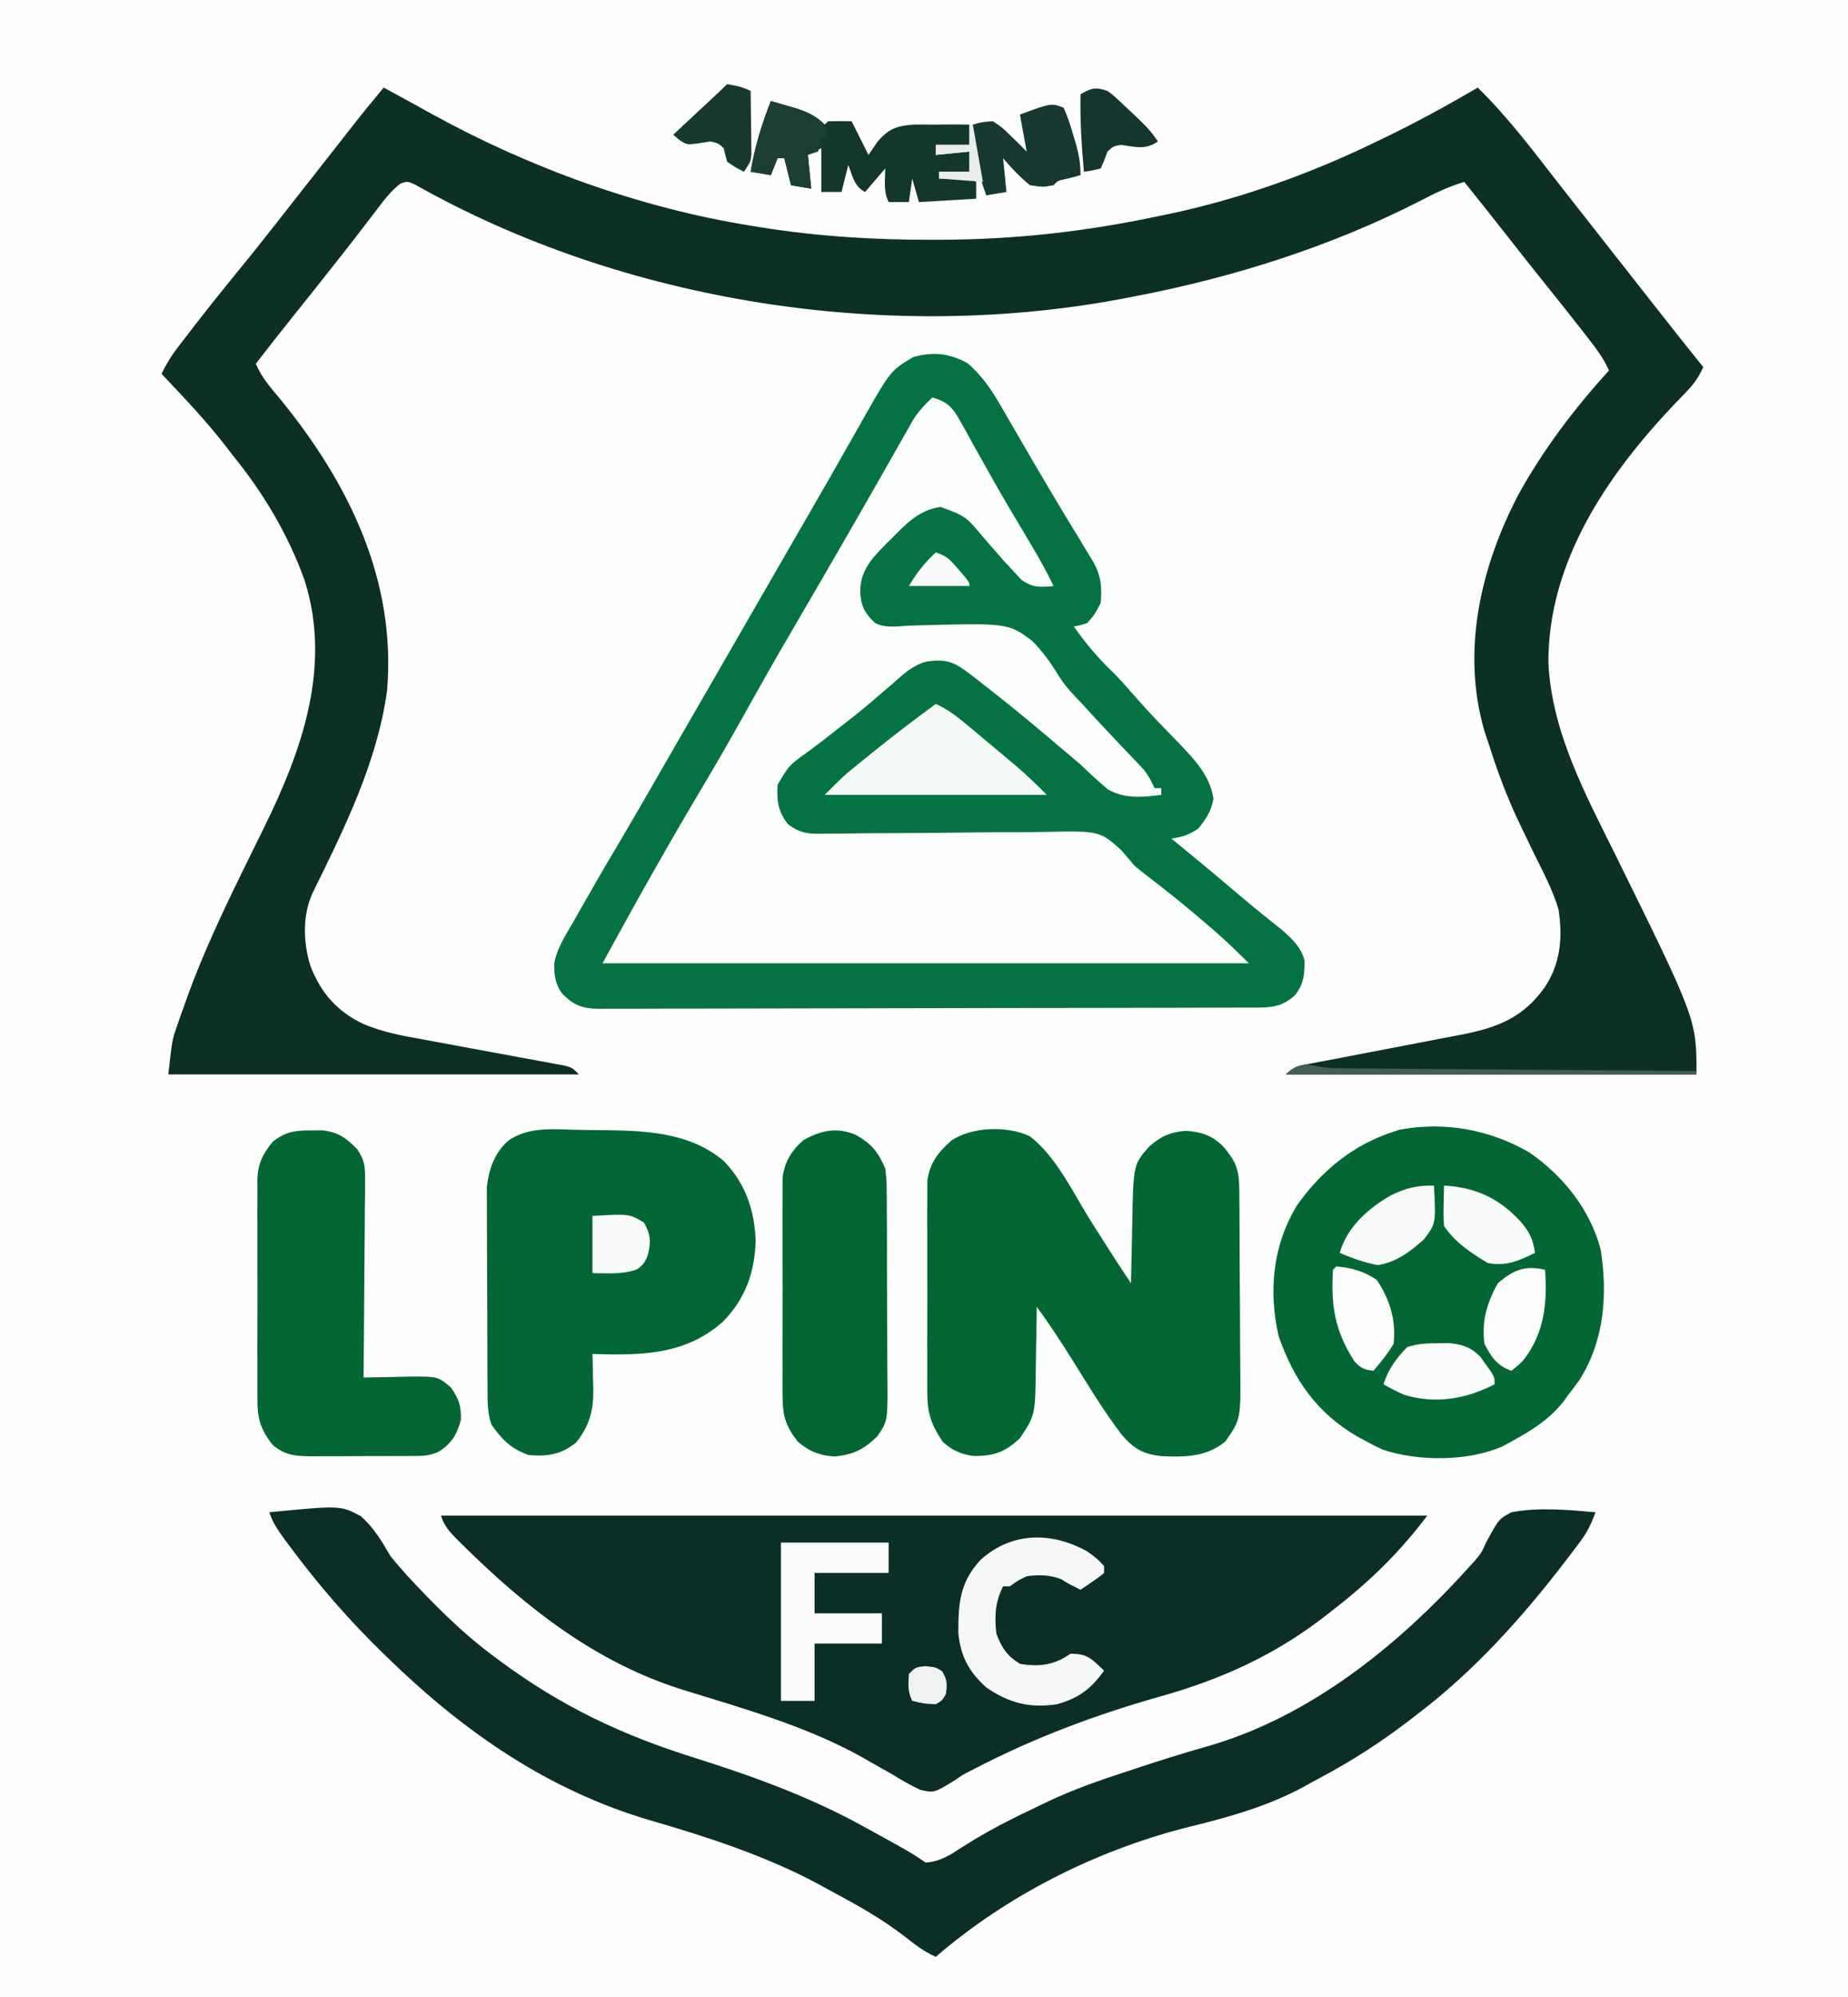 <?xml version="1.0" encoding="UTF-8"?>
<svg version="1.1" xmlns="http://www.w3.org/2000/svg" width="549" height="593">
<rect width="100%" height="100%" fill="#808080" stroke="none"/>
<path d="M0 0 C181.17 0 362.34 0 549 0 C549 195.69 549 391.38 549 593 C367.83 593 186.66 593 0 593 C0 397.31 0 201.62 0 0 Z " fill="#FEFEFE" transform="translate(0,0)"/>
<path d="M0 0 C4.478 3.749 7.363 8.179 10.27 13.203 C10.601 13.773 10.932 14.342 11.274 14.929 C12.353 16.784 13.426 18.642 14.5 20.5 C16.015 23.108 17.532 25.714 19.051 28.32 C19.434 28.979 19.818 29.639 20.214 30.318 C22.811 34.771 25.443 39.202 28.105 43.617 C28.453 44.194 28.801 44.77 29.159 45.365 C30.811 48.102 32.468 50.836 34.128 53.567 C34.715 54.538 35.302 55.508 35.906 56.508 C36.679 57.778 36.679 57.778 37.467 59.075 C39.789 63.212 40.085 66.559 39.688 71.25 C37.938 74.625 37.938 74.625 35.688 77.25 C33.547 77.914 33.547 77.914 31.688 78.25 C35.228 83.293 38.999 87.752 43.465 92 C45.376 93.935 47.152 95.91 48.93 97.965 C51.461 100.884 54.053 103.718 56.73 106.504 C57.752 107.568 57.752 107.568 58.795 108.654 C60.189 110.101 61.588 111.544 62.99 112.982 C67.62 117.824 72.072 122.481 73.188 129.312 C72.543 133.098 71.063 135.263 68.688 138.25 C65.77 140.195 64.062 140.703 60.688 141.25 C61.652 142.033 61.652 142.033 62.637 142.832 C68.421 147.544 74.15 152.31 79.829 157.148 C82.466 159.39 85.115 161.609 87.816 163.773 C88.784 164.549 89.753 165.325 90.75 166.125 C91.607 166.803 92.464 167.481 93.348 168.18 C96.431 170.908 99.224 173.41 100.254 177.496 C100.247 181.643 100.013 184.433 97.375 187.75 C93.051 191.772 89.103 191.398 83.502 191.397 C82.658 191.401 81.813 191.405 80.943 191.408 C78.104 191.419 75.264 191.423 72.424 191.427 C70.393 191.433 68.361 191.44 66.329 191.447 C60.802 191.464 55.276 191.475 49.749 191.483 C46.298 191.488 42.847 191.494 39.396 191.501 C28.605 191.52 17.813 191.534 7.022 191.542 C-5.446 191.552 -17.914 191.578 -30.382 191.619 C-40.013 191.649 -49.644 191.664 -59.274 191.667 C-65.03 191.669 -70.785 191.678 -76.54 191.703 C-81.952 191.727 -87.364 191.731 -92.777 191.721 C-94.765 191.72 -96.752 191.727 -98.74 191.74 C-101.451 191.758 -104.162 191.751 -106.873 191.738 C-107.662 191.749 -108.451 191.76 -109.263 191.771 C-114.248 191.712 -116.807 190.804 -120.312 187.25 C-122.33 184.464 -122.711 181.799 -122.668 178.375 C-121.9 173.784 -119.235 169.856 -116.938 165.875 C-116.389 164.898 -115.84 163.921 -115.275 162.915 C-113.639 160.016 -111.981 157.131 -110.312 154.25 C-109.881 153.504 -109.449 152.758 -109.004 151.989 C-107.04 148.61 -105.053 145.246 -103.055 141.887 C-99.693 136.225 -96.411 130.518 -93.125 124.812 C-92.487 123.706 -91.849 122.599 -91.192 121.458 C-89.884 119.187 -88.576 116.916 -87.268 114.645 C-84.119 109.178 -80.966 103.714 -77.812 98.25 C-76.562 96.083 -75.312 93.917 -74.062 91.75 C-66.562 78.75 -59.062 65.75 -51.562 52.75 C-50.943 51.676 -50.324 50.602 -49.685 49.495 C-48.444 47.344 -47.201 45.192 -45.957 43.042 C-43.044 38.001 -40.139 32.955 -37.27 27.888 C-36.255 26.098 -35.237 24.309 -34.219 22.521 C-32.943 20.28 -31.673 18.036 -30.41 15.787 C-22.716 2.305 -22.716 2.305 -16 -1.75 C-10.026 -3.37 -5.475 -2.893 0 0 Z " fill="#047341" transform="translate(287.312,107.75)"/>
<path d="M0 0 C0.93 0.51 0.93 0.51 1.879 1.031 C3.799 2.082 5.721 3.128 7.645 4.172 C9.857 5.378 12.063 6.596 14.262 7.828 C43.339 23.848 76.181 35.737 109 41 C109.934 41.153 110.868 41.305 111.83 41.462 C128.716 44.169 145.351 45.211 162.438 45.188 C163.769 45.186 163.769 45.186 165.128 45.185 C187.723 45.133 208.881 42.732 231 38 C232.1 37.773 232.1 37.773 233.222 37.541 C254.3 33.123 275.675 25.448 295 16 C296.022 15.509 296.022 15.509 297.065 15.009 C306.62 10.417 315.862 5.369 325 0 C334.111 8.902 341.789 19.187 349.609 29.218 C351.898 32.151 354.2 35.075 356.5 38 C357.417 39.167 358.333 40.333 359.25 41.5 C359.704 42.078 360.158 42.655 360.625 43.25 C364.75 48.5 364.75 48.5 366.126 50.251 C367.04 51.414 367.954 52.578 368.868 53.741 C371.199 56.707 373.528 59.673 375.855 62.641 C381.202 69.456 386.572 76.25 392 83 C390.695 85.87 389.293 87.963 387.094 90.215 C386.52 90.812 385.945 91.409 385.354 92.024 C384.742 92.656 384.13 93.287 383.5 93.938 C363.435 115.061 345.792 140.904 346 171 C347.083 191.616 357.018 209.878 366 228 C390 276.672 390 276.672 390 293 C349.74 293 309.48 293 268 293 C270.527 290.473 272.113 290.397 275.608 289.735 C276.783 289.508 277.958 289.28 279.169 289.046 C280.446 288.807 281.723 288.567 283.039 288.32 C284.362 288.065 285.686 287.808 287.009 287.551 C292.627 286.459 298.249 285.386 303.872 284.319 C307.312 283.665 310.751 283 314.188 282.328 C316.123 281.953 318.06 281.592 319.997 281.231 C330.842 279.111 338.467 276.246 345 267 C349.652 259.877 350.257 252.312 349 244 C347.321 238.399 344.611 233.212 342 228 C340.631 225.194 339.28 222.381 337.938 219.562 C337.603 218.861 337.268 218.159 336.923 217.435 C333.636 210.428 330.943 203.271 328.602 195.896 C328.077 194.243 327.523 192.599 326.965 190.957 C320.072 167.201 325.902 142.316 337 121 C344.406 107.569 353.673 95.318 364 84 C362.365 80.317 360.092 77.361 357.625 74.188 C357.187 73.623 356.75 73.059 356.299 72.478 C352.426 67.505 348.489 62.584 344.542 57.67 C341.084 53.364 337.656 49.035 334.25 44.688 C329.869 39.096 325.451 33.536 321 28 C316.445 29.382 312.378 31.284 308.188 33.5 C281.617 47.132 252.297 56.415 223 62 C222.045 62.189 222.045 62.189 221.071 62.382 C150.618 76.077 71.605 64.014 9.172 28.73 C7.05 27.803 7.05 27.803 5.02 28.473 C2.133 30.655 0.094 33.382 -2.062 36.25 C-3.044 37.527 -4.026 38.805 -5.008 40.082 C-5.506 40.735 -6.004 41.388 -6.517 42.061 C-8.797 45.041 -11.116 47.989 -13.438 50.938 C-13.885 51.508 -14.333 52.078 -14.794 52.666 C-18.756 57.707 -22.763 62.711 -26.774 67.713 C-30.562 72.44 -34.305 77.2 -38 82 C-36.252 86.209 -33.314 89.405 -30.438 92.875 C-10.276 117.714 3.724 146.311 1 179 C-1.942 200.346 -11.682 219.931 -21.095 239.049 C-24.216 245.78 -23.944 253.863 -21.75 260.875 C-18.673 268.803 -13.794 274.363 -6.123 277.978 C-0.192 280.545 5.944 281.593 12.277 282.727 C13.525 282.96 14.773 283.194 16.058 283.435 C19.346 284.05 22.634 284.656 25.924 285.257 C30.582 286.108 35.238 286.967 39.892 287.837 C42.364 288.298 44.838 288.753 47.314 289.199 C48.982 289.51 48.982 289.51 50.683 289.827 C51.664 290.006 52.645 290.184 53.656 290.369 C56 291 56 291 58 293 C17.74 293 -22.52 293 -64 293 C-62.873 282.858 -62.873 282.858 -61.469 278.793 C-61.158 277.888 -60.847 276.983 -60.527 276.051 C-60.188 275.106 -59.849 274.161 -59.5 273.188 C-58.961 271.669 -58.961 271.669 -58.41 270.121 C-53.782 257.343 -48.05 245.171 -42.082 232.977 C-41.733 232.262 -41.384 231.547 -41.024 230.811 C-39.281 227.242 -37.529 223.679 -35.76 220.124 C-24.392 197.117 -15.337 171.906 -23.526 146.274 C-28.409 132.607 -35.856 120.204 -45 109 C-45.621 108.189 -46.243 107.378 -46.883 106.543 C-52.767 98.923 -59.394 91.989 -66 85 C-64.702 82.247 -63.267 79.868 -61.418 77.453 C-60.648 76.445 -60.648 76.445 -59.863 75.417 C-59.31 74.702 -58.757 73.987 -58.188 73.25 C-57.611 72.501 -57.035 71.751 -56.442 70.979 C-51.965 65.184 -47.379 59.484 -42.741 53.816 C-37.859 47.847 -33.089 41.795 -28.343 35.718 C-26.068 32.807 -23.783 29.904 -21.5 27 C-18.677 23.409 -15.855 19.816 -13.039 16.219 C-12.551 15.596 -12.063 14.974 -11.561 14.332 C-10.637 13.153 -9.713 11.973 -8.791 10.793 C-5.926 7.138 -2.988 3.555 0 0 Z " fill="#0C2F26" transform="translate(114,26)"/>
<path d="M0 0 C96.69 0 193.38 0 293 0 C284.813 10.916 275.773 19.671 265 28 C264.165 28.658 264.165 28.658 263.313 29.329 C248.163 41.208 232.216 48.483 213.702 53.688 C194.614 59.066 176.208 65.961 158.598 75.113 C158.031 75.399 157.464 75.684 156.88 75.978 C154.895 77.02 154.895 77.02 152.724 78.524 C146.529 82.345 146.529 82.345 142.352 81.402 C139.45 80.046 136.784 78.501 134.062 76.812 C132.02 75.651 129.974 74.495 127.926 73.344 C126.92 72.768 125.914 72.191 124.877 71.598 C108.337 62.414 89.482 57.164 71.504 51.602 C46.039 43.571 25.484 27.492 6.688 8.938 C6.13 8.389 5.572 7.841 4.997 7.276 C2.613 4.872 1.085 3.256 0 0 Z " fill="#0B2E26" transform="translate(131,450)"/>
<path d="M0 0 C4.551 1.351 6.037 2.998 8.312 7.109 C8.907 8.164 9.502 9.219 10.114 10.306 C10.737 11.442 11.359 12.579 12 13.75 C12.656 14.922 13.313 16.094 13.972 17.265 C14.982 19.061 15.992 20.857 16.996 22.657 C20.822 29.507 24.849 36.235 28.875 42.968 C31.42 47.245 33.856 51.507 36 56 C31.927 56.359 29.747 56.542 26.375 54.094 C25.591 53.238 24.808 52.382 24 51.5 C22.724 50.133 22.724 50.133 21.422 48.738 C19.352 46.398 17.293 44.051 15.25 41.688 C9.964 35.322 9.964 35.322 2.438 32.5 C-3.974 33.433 -7.754 37.439 -12.125 41.875 C-12.65 42.392 -13.174 42.909 -13.715 43.441 C-17.827 47.574 -21.427 51.365 -21.438 57.5 C-21.302 61.792 -20.185 64.002 -17 67 C-13.787 68.606 -10.315 67.905 -6.801 67.754 C22.42 66.921 22.42 66.921 29.535 72.203 C32.797 75.415 35.326 79.039 37.697 82.943 C39.652 86.029 42.024 88.434 44.562 91.062 C45.418 92.002 46.274 92.942 47.156 93.91 C49.32 96.275 51.514 98.608 53.719 100.934 C54.356 101.608 54.993 102.283 55.65 102.978 C56.898 104.298 58.15 105.614 59.406 106.926 C59.975 107.528 60.543 108.13 61.129 108.75 C61.888 109.547 61.888 109.547 62.662 110.359 C64.111 112.136 65.05 113.92 66 116 C66.66 116 67.32 116 68 116 C68 116.66 68 117.32 68 118 C62.372 118.725 57.212 119.253 52.145 116.383 C49.31 114.03 46.658 111.551 44 109 C41.859 107.136 39.679 105.32 37.5 103.5 C36.395 102.564 35.291 101.628 34.188 100.691 C27.227 94.804 20.153 89.072 12.938 83.5 C12.377 83.066 11.816 82.632 11.238 82.185 C6.478 78.533 4.313 77.632 -1.588 78.38 C-5.783 79.459 -8.52 82.03 -11.688 84.875 C-13.077 86.064 -14.468 87.251 -15.859 88.438 C-16.55 89.036 -17.24 89.634 -17.951 90.25 C-21.039 92.888 -24.231 95.383 -27.438 97.875 C-28.012 98.326 -28.586 98.777 -29.178 99.242 C-31.686 101.212 -34.209 103.156 -36.766 105.062 C-42.516 109.121 -42.516 109.121 -46 115 C-46.259 119.715 -45.922 122.802 -42.991 126.61 C-39.118 129.705 -36.073 129.65 -31.329 129.517 C-30.036 129.511 -30.036 129.511 -28.716 129.505 C-26.847 129.493 -24.978 129.471 -23.109 129.439 C-20.144 129.39 -17.181 129.376 -14.216 129.372 C-5.787 129.354 2.64 129.278 11.068 129.168 C16.229 129.104 21.388 129.083 26.55 129.089 C28.509 129.082 30.469 129.058 32.428 129.016 C49.669 128.653 49.669 128.653 56.061 134.381 C57.402 135.897 58.719 137.434 60 139 C61.139 139.98 62.308 140.928 63.512 141.828 C69.857 146.667 76.032 151.648 82.062 156.875 C82.991 157.678 82.991 157.678 83.938 158.497 C87.447 161.559 90.69 164.69 94 168 C30.64 168 -32.72 168 -98 168 C-88.282 150.183 -78.372 132.522 -67.968 115.096 C-62.877 106.545 -57.979 97.9 -53.146 89.201 C-48.076 80.09 -42.834 71.085 -37.562 62.09 C-33.868 55.784 -30.212 49.457 -26.562 43.125 C-25.948 42.061 -25.333 40.997 -24.7 39.9 C-21.752 34.792 -18.814 29.68 -15.901 24.552 C-14.537 22.152 -13.168 19.754 -11.799 17.357 C-10.836 15.666 -9.879 13.97 -8.922 12.274 C-8.336 11.248 -7.749 10.221 -7.145 9.164 C-6.633 8.261 -6.121 7.358 -5.593 6.428 C-3.96 3.94 -2.174 2.022 0 0 Z " fill="#FCFDFD" transform="translate(277,118)"/>
<path d="M0 0 C21.142 -2.057 21.142 -2.057 27.151 1.147 C31.011 4.452 33.449 8.657 36 13 C37.063 14.346 38.162 15.665 39.312 16.938 C39.849 17.545 40.385 18.152 40.938 18.777 C49.042 27.512 57.382 35.927 67 43 C67.52 43.386 68.041 43.772 68.577 44.17 C86.831 57.67 104.685 66.116 126.266 72.879 C143.41 78.284 160.214 84.341 176 93 C176.718 93.393 177.435 93.786 178.174 94.19 C190.283 100.855 190.283 100.855 195 104 C199.349 103.715 202.224 101.791 205.812 99.438 C210.783 96.264 215.842 93.433 221.125 90.812 C221.745 90.504 222.365 90.196 223.003 89.879 C224.994 88.902 226.996 87.949 229 87 C229.803 86.612 230.606 86.224 231.433 85.823 C238.91 82.297 246.587 79.627 254.438 77.062 C255.77 76.621 257.103 76.179 258.436 75.737 C265.064 73.548 271.711 71.469 278.428 69.568 C309.11 60.874 335.471 39.528 356.562 16.125 C357.419 15.185 357.419 15.185 358.293 14.227 C360.152 11.954 360.152 11.954 361.551 8.836 C365.296 1.988 365.296 1.988 369 0 C377.198 -1.534 385.742 -0.731 394 0 C392.828 3.144 391.614 5.811 389.602 8.496 C389.129 9.13 388.656 9.763 388.169 10.416 C387.659 11.083 387.15 11.75 386.625 12.438 C385.822 13.494 385.822 13.494 385.003 14.572 C372.169 31.308 357.86 47.227 341 60 C340.451 60.426 339.901 60.852 339.335 61.291 C330.59 68.057 321.588 73.867 311.813 79.036 C310.195 79.896 308.592 80.786 306.992 81.68 C296.035 87.57 283.912 90.833 271.875 93.75 C245.027 100.731 218.996 113.875 198 132 C194.496 130.436 191.751 128.314 188.75 125.938 C182.201 120.902 175.203 116.901 167.921 113.026 C166.21 112.112 164.512 111.173 162.816 110.23 C147.207 101.91 130.001 96.353 113.062 91.438 C83.091 82.625 58.279 65.52 36 44 C35.379 43.401 34.758 42.802 34.119 42.185 C23.75 32.128 14.609 21.601 6 10 C5.518 9.352 5.036 8.704 4.54 8.037 C2.595 5.377 1.049 3.146 0 0 Z " fill="#0B2F26" transform="translate(80,449)"/>
<path d="M0 0 C10.026 6.882 18.106 16.957 21.23 28.836 C23.343 42.334 22.325 55.992 14.828 67.73 C13.806 69.12 12.765 70.496 11.703 71.855 C11.264 72.469 10.824 73.083 10.371 73.715 C6.162 79.197 0.713 82.57 -5.297 85.855 C-6.095 86.294 -6.893 86.732 -7.715 87.184 C-17.938 91.8 -32.824 91.821 -43.422 88.293 C-45.887 87.176 -45.887 87.176 -48.297 85.855 C-49.226 85.358 -50.156 84.86 -51.113 84.348 C-63.073 77.351 -69.912 67.58 -74.434 54.59 C-77.552 41.101 -76.167 27.259 -68.805 15.465 C-61.576 5.352 -52.156 -2.335 -40.297 -6.145 C-39.706 -6.338 -39.116 -6.531 -38.508 -6.73 C-25.132 -9.235 -11.69 -6.763 0 0 Z " fill="#036734" transform="translate(454.297,342.145)"/>
<path d="M0 0 C7.943 6.024 12.997 17.098 18.25 25.375 C19.639 27.558 21.028 29.74 22.418 31.922 C23.325 33.35 23.325 33.35 24.251 34.808 C26.156 37.77 28.101 40.7 30.062 43.625 C30.077 42.763 30.092 41.902 30.107 41.014 C30.168 37.776 30.242 34.539 30.325 31.302 C30.358 29.909 30.386 28.515 30.409 27.121 C30.724 8.416 30.724 8.416 35.478 3.018 C38.956 -0.039 41.777 -1.278 46.375 -1.625 C51.017 -1.31 54.184 -0.273 57.512 3.09 C61.565 7.84 62.192 10.258 62.24 16.426 C62.246 17.126 62.253 17.825 62.259 18.546 C62.279 20.866 62.291 23.187 62.301 25.508 C62.305 26.301 62.309 27.095 62.313 27.913 C62.334 32.117 62.348 36.321 62.358 40.525 C62.369 44.856 62.403 49.187 62.443 53.518 C62.469 56.857 62.477 60.195 62.481 63.535 C62.486 65.13 62.497 66.726 62.516 68.321 C62.688 84.032 62.688 84.032 58.062 90.625 C52.498 95.191 46.327 95.249 39.332 94.988 C33.699 94.362 31.071 92.92 27.363 88.684 C21.746 81.347 16.983 73.325 12.074 65.506 C8.881 60.425 5.612 55.464 2.062 50.625 C2.053 51.522 2.044 52.419 2.034 53.344 C1.99 56.706 1.928 60.068 1.855 63.43 C1.827 64.879 1.806 66.328 1.792 67.777 C1.636 82.803 1.636 82.803 -2.938 89.625 C-7.271 93.747 -10.791 95.009 -16.812 94.898 C-20.415 94.435 -23.305 93.126 -25.938 90.625 C-29.287 85.562 -30.44 82.333 -30.455 76.133 C-30.462 75.419 -30.469 74.706 -30.476 73.972 C-30.494 71.636 -30.482 69.301 -30.469 66.965 C-30.471 65.33 -30.475 63.695 -30.48 62.061 C-30.486 58.644 -30.478 55.227 -30.459 51.81 C-30.436 47.44 -30.449 43.071 -30.473 38.7 C-30.488 35.328 -30.483 31.956 -30.473 28.583 C-30.47 26.972 -30.473 25.361 -30.483 23.75 C-30.493 21.495 -30.477 19.242 -30.455 16.988 C-30.452 15.708 -30.449 14.428 -30.445 13.109 C-29.68 7.861 -27.247 4.807 -23.375 1.312 C-17.375 -2.841 -6.593 -3.214 0 0 Z " fill="#026733" transform="translate(305.938,337.375)"/>
<path d="M0 0 C2.333 0.062 4.663 0.082 6.997 0.094 C20.042 0.228 33.688 0.456 44.137 9.281 C50.601 15.978 53.263 23.854 53.602 33.062 C53.259 42.402 50.547 50.083 44.004 56.848 C32.796 66.951 19.414 67.02 5.102 66.562 C5.154 68.281 5.154 68.281 5.208 70.035 C5.236 71.565 5.263 73.095 5.29 74.625 C5.315 75.377 5.34 76.129 5.366 76.904 C5.448 83.212 4.297 87.856 0.227 92.875 C-4.265 96.443 -8.214 97.061 -13.898 96.562 C-19.155 94.67 -21.728 92 -24.898 87.562 C-26.152 84.024 -26.038 80.519 -26.059 76.794 C-26.064 76.122 -26.069 75.45 -26.074 74.757 C-26.089 72.54 -26.096 70.323 -26.101 68.105 C-26.107 66.559 -26.113 65.012 -26.118 63.465 C-26.129 60.222 -26.135 56.98 -26.138 53.738 C-26.144 49.595 -26.168 45.453 -26.196 41.311 C-26.215 38.115 -26.22 34.919 -26.222 31.724 C-26.225 30.197 -26.233 28.671 -26.246 27.144 C-26.263 25.002 -26.261 22.861 -26.254 20.719 C-26.258 19.504 -26.262 18.288 -26.265 17.035 C-25.705 11.742 -23.951 6.709 -19.789 3.156 C-13.914 -0.878 -6.833 -0.183 0 0 Z " fill="#026734" transform="translate(170.898,335.438)"/>
<path d="M0 0 C1.103 -0.008 2.207 -0.015 3.344 -0.023 C7.989 0.563 10.409 2.24 13.618 5.578 C15.91 8.984 15.986 10.835 15.954 14.909 C15.954 16.861 15.954 16.861 15.953 18.852 C15.933 20.262 15.912 21.672 15.891 23.082 C15.883 24.532 15.877 25.982 15.873 27.433 C15.858 31.239 15.819 35.044 15.775 38.85 C15.734 42.738 15.715 46.626 15.695 50.514 C15.652 58.134 15.584 65.755 15.5 73.375 C16.11 73.359 16.72 73.344 17.348 73.327 C20.128 73.265 22.907 73.226 25.688 73.188 C26.647 73.162 27.607 73.137 28.596 73.111 C37.574 73.018 37.574 73.018 41.5 76.375 C43.845 79.814 44.511 81.759 44.438 85.938 C43.247 90.302 41.565 93.14 37.628 95.495 C35.336 96.443 33.739 96.634 31.27 96.65 C30.445 96.659 29.621 96.669 28.771 96.679 C27.448 96.677 27.448 96.677 26.098 96.676 C25.183 96.68 24.268 96.684 23.326 96.689 C21.393 96.695 19.461 96.695 17.529 96.691 C14.577 96.688 11.626 96.711 8.674 96.736 C6.794 96.739 4.915 96.739 3.035 96.738 C2.155 96.747 1.274 96.757 0.367 96.766 C-4.385 96.73 -7.746 96.603 -11.5 93.375 C-15.138 88.821 -16.084 85.328 -16.018 79.629 C-16.025 78.877 -16.032 78.125 -16.039 77.35 C-16.056 74.879 -16.045 72.409 -16.031 69.938 C-16.034 68.212 -16.038 66.486 -16.043 64.76 C-16.049 61.149 -16.04 57.538 -16.021 53.927 C-15.999 49.306 -16.012 44.687 -16.036 40.067 C-16.05 36.505 -16.046 32.943 -16.035 29.381 C-16.033 27.678 -16.036 25.974 -16.045 24.271 C-16.055 21.887 -16.04 19.505 -16.018 17.121 C-16.026 16.423 -16.034 15.724 -16.042 15.005 C-15.957 10.03 -14.59 7.221 -11.5 3.375 C-7.704 0.376 -4.783 -0.034 0 0 Z " fill="#036734" transform="translate(92.5,335.625)"/>
<path d="M0 0 C4.73 2.677 6.675 4.99 8.82 10.082 C9.215 13.604 9.215 13.604 9.24 17.537 C9.249 18.258 9.257 18.979 9.266 19.722 C9.289 22.091 9.29 24.459 9.289 26.828 C9.296 28.484 9.304 30.14 9.312 31.797 C9.326 35.262 9.327 38.728 9.321 42.194 C9.315 46.623 9.346 51.052 9.386 55.482 C9.412 58.9 9.415 62.319 9.412 65.738 C9.413 67.37 9.423 69.003 9.441 70.636 C9.58 84.971 9.58 84.971 6.459 89.516 C2.394 93.469 -0.468 94.892 -6.117 95.52 C-10.448 95.329 -13.935 93.972 -17.18 91.082 C-20.844 86.447 -21.683 83.393 -21.697 77.52 C-21.704 76.787 -21.711 76.055 -21.719 75.3 C-21.736 72.893 -21.724 70.488 -21.711 68.082 C-21.714 66.401 -21.718 64.72 -21.723 63.039 C-21.728 59.522 -21.72 56.005 -21.701 52.488 C-21.678 47.989 -21.692 43.491 -21.715 38.991 C-21.73 35.522 -21.725 32.053 -21.715 28.583 C-21.712 26.925 -21.716 25.266 -21.725 23.608 C-21.735 21.286 -21.719 18.966 -21.697 16.645 C-21.694 15.326 -21.691 14.007 -21.688 12.648 C-21.017 7.937 -19.088 4.782 -15.539 1.621 C-10.4 -1.298 -5.579 -2.349 0 0 Z " fill="#016632" transform="translate(254.18,336.918)"/>
<path d="M0 0 C1.585 0.454 3.168 0.913 4.75 1.375 C5.632 1.63 6.513 1.885 7.422 2.148 C10.92 3.304 13.383 4.383 16 7 C16.33 6.67 16.66 6.34 17 6 C19.333 5.959 21.667 5.958 24 6 C26.475 10.95 26.475 10.95 29 16 C29.887 14.701 30.774 13.401 31.688 12.062 C35.006 8.254 37.298 7.373 42.312 7 C44.541 6.961 46.771 6.961 49 7 C50.011 6.988 51.021 6.977 52.062 6.965 C54.377 6.942 56.686 6.953 59 7 C59 8.98 59 10.96 59 13 C55.7 13 52.4 13 49 13 C49 13.99 49 14.98 49 16 C52.3 15.67 55.6 15.34 59 15 C59 16.98 59 18.96 59 21 C56.03 21 53.06 21 50 21 C50 21.66 50 22.32 50 23 C50.71 22.988 51.421 22.977 52.152 22.965 C53.071 22.956 53.991 22.947 54.938 22.938 C56.312 22.92 56.312 22.92 57.715 22.902 C60 23 60 23 61 24 C61 25.65 61 27.3 61 29 C52.585 29.495 52.585 29.495 44 30 C43.34 27.69 42.68 25.38 42 23 C41.67 25.31 41.34 27.62 41 30 C39.02 30 37.04 30 35 30 C33.393 26.785 33.943 23.564 34 20 C32.02 22.31 30.04 24.62 28 27 C24.753 25.376 24.298 22.246 23 19 C22.34 21.64 21.68 24.28 21 27 C19.02 27 17.04 27 15 27 C15 22.71 15 18.42 15 14 C13.02 14.99 13.02 14.99 11 16 C11.33 19.3 11.66 22.6 12 26 C10.02 25.67 8.04 25.34 6 25 C5.34 22.36 4.68 19.72 4 17 C3.34 17 2.68 17 2 17 C1.01 19.475 1.01 19.475 0 22 C-1.98 21.67 -3.96 21.34 -6 21 C-4.789 13.653 -2.713 6.928 0 0 Z " fill="#13362D" transform="translate(229,30)"/>
<path d="M0 0 C1.94 1.329 3.51 2.588 5.023 4.387 C5.023 5.047 5.023 5.707 5.023 6.387 C3.492 7.676 3.492 7.676 1.523 9.012 C0.549 9.681 0.549 9.681 -0.445 10.363 C-0.951 10.701 -1.456 11.039 -1.977 11.387 C-5.977 9.387 -5.977 9.387 -7.727 8.262 C-11.11 6.946 -14.423 6.899 -17.977 7.387 C-20.794 8.776 -20.794 8.776 -22.977 10.387 C-23.637 10.387 -24.297 10.387 -24.977 10.387 C-27.345 14.976 -27.555 19.338 -26.977 24.387 C-25.396 28.653 -23.83 31.005 -19.977 33.387 C-14.215 34.342 -9.78 33.777 -4.977 30.387 C0.328 30.387 1.213 31.923 5.023 35.387 C1.211 40.797 -2.551 43.603 -8.977 45.387 C-16.991 46.639 -23.338 45.014 -29.977 40.387 C-35.093 35.832 -37.617 31.154 -38.277 24.238 C-38.309 15.438 -37.836 9.178 -31.727 2.574 C-22.505 -5.806 -10.727 -5.934 0 0 Z " fill="#F6F7F7" transform="translate(322.977,460.613)"/>
<path d="M0 0 C3.427 1.527 6.058 3.543 8.938 5.938 C9.898 6.735 10.858 7.533 11.848 8.355 C12.899 9.237 13.949 10.118 15 11 C15.561 11.467 16.121 11.935 16.699 12.417 C18.427 13.858 20.152 15.303 21.875 16.75 C22.677 17.421 22.677 17.421 23.496 18.105 C26.855 20.943 29.873 23.873 33 27 C11.22 27 -10.56 27 -33 27 C-27.367 21.367 -27.367 21.367 -24.434 18.984 C-23.788 18.459 -23.143 17.934 -22.479 17.393 C-21.805 16.851 -21.131 16.309 -20.438 15.75 C-19.739 15.185 -19.041 14.62 -18.322 14.038 C-12.324 9.209 -6.211 4.552 0 0 Z " fill="#F4F9F7" transform="translate(278,209)"/>
<path d="M0 0 C10.56 0 21.12 0 32 0 C32 2.97 32 5.94 32 9 C24.74 9 17.48 9 10 9 C10 12.96 10 16.92 10 21 C16.6 21 23.2 21 30 21 C30 23.97 30 26.94 30 30 C23.4 30 16.8 30 10 30 C10 35.61 10 41.22 10 47 C6.7 47 3.4 47 0 47 C0 31.49 0 15.98 0 0 Z " fill="#FBFBFB" transform="translate(232,458)"/>
<path d="M0 0 C1.138 2.651 1.983 5.056 2.75 7.812 C2.97 8.538 3.191 9.263 3.418 10.01 C4.446 13.499 5 16.338 5 20 C3.298 20.464 3.298 20.464 1.562 20.938 C-1.788 21.629 -1.788 21.629 -3 23 C-6.062 23.562 -6.062 23.562 -10 23 C-12.997 20.614 -15.507 17.901 -18 15 C-17.67 18.3 -17.34 21.6 -17 25 C-18.98 25.33 -20.96 25.66 -23 26 C-25.498 19.219 -27.181 12.247 -27 5 C-24.336 4.223 -24.336 4.223 -21 4 C-18.227 5.871 -18.227 5.871 -15.625 8.438 C-14.751 9.282 -13.877 10.126 -12.977 10.996 C-12.324 11.657 -11.672 12.319 -11 13 C-11.66 9.37 -12.32 5.74 -13 2 C-3.688 -1.424 -3.688 -1.424 0 0 Z " fill="#173931" transform="translate(316,32)"/>
<path d="M0 0 C1.39 -0.021 1.39 -0.021 2.809 -0.043 C6.838 0.294 9.53 1.112 12.363 4.062 C12.862 4.764 13.361 5.465 13.875 6.188 C14.387 6.889 14.899 7.59 15.426 8.312 C16.562 10.188 16.562 10.188 16.562 12.188 C8.165 16.577 -1.051 18.145 -10.355 15.293 C-12.455 14.348 -14.458 13.361 -16.438 12.188 C-14.942 7.565 -12.756 4.664 -9.438 1.188 C-6.326 0.061 -3.289 0.023 0 0 Z " fill="#FBFCFC" transform="translate(427.438,398.812)"/>
<path d="M0 0 C0.6 11.236 0.6 11.236 -3 16 C-7.203 19.698 -11.043 22.663 -16.625 23.625 C-20.711 22.868 -24.17 21.612 -28 20 C-25.857 12.381 -19.578 6.786 -12.914 2.965 C-8.485 0.732 -4.915 -0.091 0 0 Z " fill="#F7FAF9" transform="translate(426,352)"/>
<path d="M0 0 C9.211 0.512 16.233 3.706 22.562 10.5 C25.299 13.627 26.469 15.865 27 20 C22.135 22.383 18.497 24.008 13 23 C7.988 19.997 3.265 16.897 0 12 C-0.195 9.082 -0.195 9.082 -0.125 5.812 C-0.107 4.726 -0.089 3.639 -0.07 2.52 C-0.047 1.688 -0.024 0.857 0 0 Z " fill="#F9FBFA" transform="translate(429,352)"/>
<path d="M0 0 C0.717 9.873 -0.174 18.791 -6.445 26.859 C-7.812 28.25 -7.812 28.25 -10 30 C-14.25 28.482 -15.959 25.936 -18 22 C-18.874 15.447 -17.302 9.738 -14 4 C-9.412 0.043 -5.937 -1.388 0 0 Z " fill="#FCFDFC" transform="translate(459,377)"/>
<path d="M0 0 C4.576 0.426 8.179 1.425 12 4 C15.873 9.778 17.81 16.058 17 23 C15.258 25.9 13.221 28.455 11 31 C8.3 30.638 7.215 30.239 5.367 28.18 C-0.447 19.2 -1.665 11.666 -1 1 C-0.67 0.67 -0.34 0.34 0 0 Z " fill="#FCFDFC" transform="translate(397,376)"/>
<path d="M0 0 C1.585 0.454 3.168 0.913 4.75 1.375 C5.632 1.63 6.513 1.885 7.422 2.148 C10.92 3.304 13.383 4.383 16 7 C16.625 9.125 16.625 9.125 17 11 C16.34 11 15.68 11 15 11 C14.897 11.639 14.794 12.279 14.688 12.938 C14.461 13.618 14.234 14.299 14 15 C13.01 15.33 12.02 15.66 11 16 C11.33 19.3 11.66 22.6 12 26 C10.02 25.67 8.04 25.34 6 25 C5.34 22.36 4.68 19.72 4 17 C3.34 17 2.68 17 2 17 C1.01 19.475 1.01 19.475 0 22 C-1.98 21.67 -3.96 21.34 -6 21 C-4.789 13.653 -2.713 6.928 0 0 Z " fill="#1D3E35" transform="translate(229,30)"/>
<path d="M0 0 C2.567 0.395 4.671 0.836 7 2 C7.058 5.437 7.094 8.875 7.125 12.312 C7.15 13.777 7.15 13.777 7.176 15.271 C7.182 16.209 7.189 17.147 7.195 18.113 C7.206 18.977 7.216 19.841 7.227 20.732 C7 23 7 23 5 26 C2.562 24.75 2.562 24.75 0 23 C-0.362 21.674 -0.697 20.341 -1 19 C-2.611 17.525 -2.611 17.525 -5 17 C-6.155 17.186 -7.31 17.371 -8.5 17.562 C-12 18 -12 18 -14.219 16.527 C-14.807 16.023 -15.394 15.519 -16 15 C-15.326 14.372 -15.326 14.372 -14.639 13.731 C-12.613 11.841 -10.588 9.952 -8.562 8.062 C-7.855 7.403 -7.148 6.744 -6.42 6.064 C-5.746 5.436 -5.073 4.808 -4.379 4.16 C-3.756 3.579 -3.133 2.998 -2.49 2.399 C-1.65 1.61 -0.815 0.815 0 0 Z " fill="#173930" transform="translate(216,25)"/>
<path d="M0 0 C1.616 1.167 1.616 1.167 3.164 2.617 C3.729 3.142 4.293 3.666 4.875 4.207 C5.452 4.757 6.03 5.308 6.625 5.875 C7.21 6.418 7.795 6.96 8.398 7.52 C10.979 9.94 13.02 12.03 15 15 C11.189 17.592 8.385 16.626 4 16 C1.647 16.467 1.647 16.467 0 18 C-0.309 18.846 -0.619 19.691 -0.938 20.562 C-1.288 21.367 -1.639 22.171 -2 23 C-4.566 23.652 -4.566 23.652 -7 24 C-7.675 16.315 -8.157 8.716 -8 1 C-4.879 -0.895 -3.44 -1.208 0 0 Z " fill="#14362E" transform="translate(329,27)"/>
<path d="M0 0 C10.999 -0.604 10.999 -0.604 15.312 2 C17.298 5.529 17.365 7.314 16.582 11.199 C15.826 13.537 15.09 14.684 13 16 C10.022 16.926 7.36 17.108 4.25 17.062 C2.146 17.032 2.146 17.032 0 17 C0 11.39 0 5.78 0 0 Z " fill="#F9FBFA" transform="translate(176,361)"/>
<path d="M0 0 C2.346 0.583 4.408 0.669 6.824 0.688 C8.234 0.702 8.234 0.702 9.671 0.717 C10.695 0.723 11.718 0.729 12.773 0.735 C14.398 0.75 14.398 0.75 16.055 0.765 C19.637 0.796 23.219 0.821 26.801 0.846 C29.284 0.866 31.767 0.887 34.25 0.909 C40.118 0.958 45.987 1.004 51.855 1.047 C59.193 1.101 66.53 1.162 73.868 1.223 C86.955 1.33 100.042 1.432 113.129 1.529 C113.129 1.859 113.129 2.189 113.129 2.529 C72.869 2.529 32.609 2.529 -8.871 2.529 C-6.251 -0.091 -3.672 -0.924 0 0 Z " fill="#435E57" transform="translate(390.871,316.471)"/>
<path d="M0 0 C3.062 0.312 3.062 0.312 4.938 1.5 C6.469 3.968 6.491 5.458 6.062 8.312 C5 10.188 5 10.188 3.062 11.312 C-0.562 11.125 -0.562 11.125 -3.938 10.312 C-5.319 7.55 -5.128 5.365 -4.938 2.312 C-2.938 0.312 -2.938 0.312 0 0 Z " fill="#F0F2F2" transform="translate(274.938,494.688)"/>
<path d="M0 0 C3.431 1.144 4.378 2.289 6.688 5 C7.31 5.722 7.933 6.444 8.574 7.188 C10 9 10 9 10 10 C4.06 10 -1.88 10 -8 10 C-5.516 5.859 -3.433 3.247 0 0 Z " fill="#F7FAF9" transform="translate(278,164)"/>
<path d="M0 0 C0.33 0 0.66 0 1 0 C1.99 5.61 2.98 11.22 4 17 C-0.29 16.67 -4.58 16.34 -9 16 C-9 15.34 -9 14.68 -9 14 C-6.03 14 -3.06 14 0 14 C0 12.02 0 10.04 0 8 C-3.3 8.33 -6.6 8.66 -10 9 C-10 8.01 -10 7.02 -10 6 C-6.7 6 -3.4 6 0 6 C0 4.02 0 2.04 0 0 Z " fill="#EAEDEC" transform="translate(288,37)"/>
</svg>
